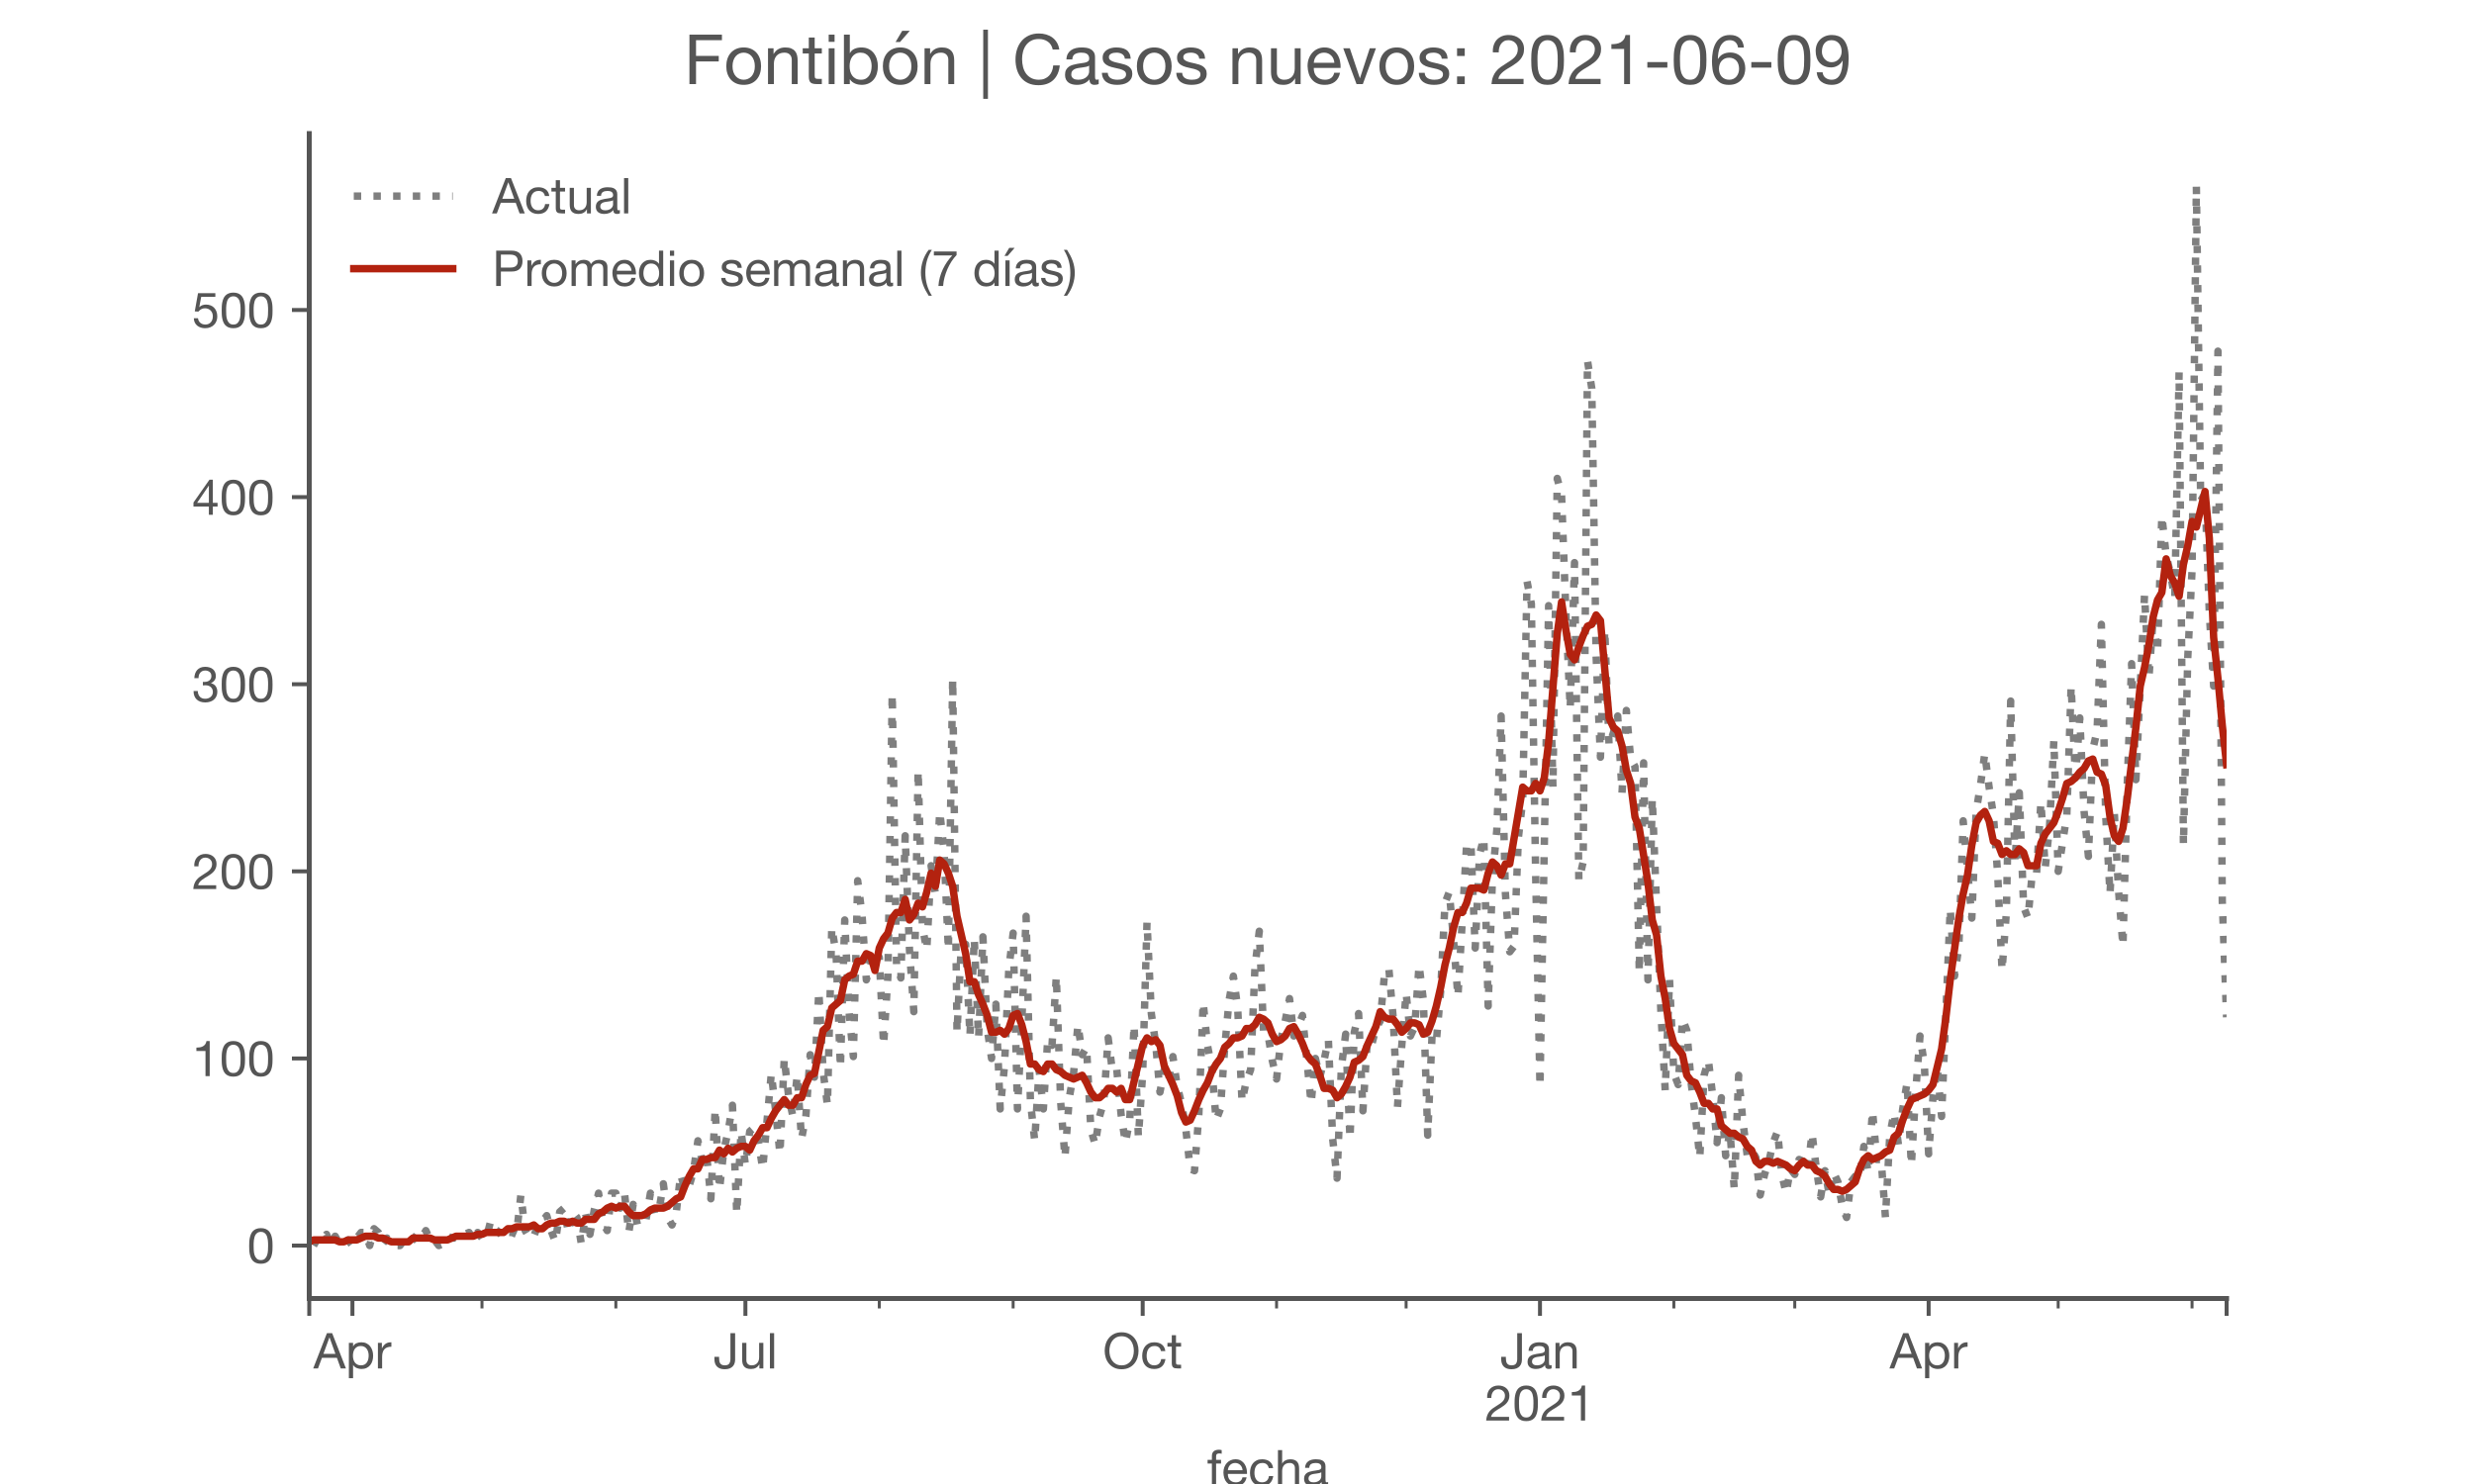 <?xml version="1.0" encoding="utf-8" standalone="no"?>
<!DOCTYPE svg PUBLIC "-//W3C//DTD SVG 1.1//EN"
  "http://www.w3.org/Graphics/SVG/1.1/DTD/svg11.dtd">
<!-- Created with matplotlib (https://matplotlib.org/) -->
<svg height="300pt" version="1.1" viewBox="0 0 500 300" width="500pt" xmlns="http://www.w3.org/2000/svg" xmlns:xlink="http://www.w3.org/1999/xlink">
 <defs>
  <style type="text/css">*{stroke-linecap:butt;stroke-linejoin:round;}</style>
 </defs>
 <g id="figure_1">
  <g id="patch_1">
   <path d="M 0 300 
L 500 300 
L 500 0 
L 0 0 
z
" style="fill:#ffffff;"/>
  </g>
  <g id="axes_1">
   <g id="patch_2">
    <path d="M 62.5 262.5 
L 450 262.5 
L 450 27 
L 62.5 27 
z
" style="fill:#ffffff;"/>
   </g>
   <g id="matplotlib.axis_1">
    <g id="xtick_1">
     <g id="line2d_1">
      <defs>
       <path d="M 0 0 
L 0 3.5 
" id="mff2f3649b0" style="stroke:#555555;stroke-width:0.8;"/>
      </defs>
      <g>
       <use style="fill:#555555;stroke:#555555;stroke-width:0.8;" x="62.5" xlink:href="#mff2f3649b0" y="262.5"/>
      </g>
     </g>
    </g>
    <g id="xtick_2">
     <g id="line2d_2">
      <g>
       <use style="fill:#555555;stroke:#555555;stroke-width:0.8;" x="71.227" xlink:href="#mff2f3649b0" y="262.5"/>
      </g>
     </g>
     <g id="text_1">
      <!-- Apr -->
      <g style="fill:#555555;" transform="translate(63.358 276.641)scale(0.1 -0.1)">
       <defs>
        <path d="M 20.094 29.5 
L 32.203 62.797 
L 32.406 62.797 
L 44.297 29.5 
z
M 27.203 71.406 
L -0.594 0 
L 9.094 0 
L 17.094 21.5 
L 47.297 21.5 
L 55.094 0 
L 65.594 0 
L 37.703 71.406 
z
" id="HelveticaNeue-65"/>
        <path d="M 6.703 51.703 
L 6.703 -19.703 
L 15.203 -19.703 
L 15.203 6.906 
L 15.406 6.906 
Q 16.797 4.594 18.844 3.047 
Q 20.906 1.5 23.203 0.594 
Q 25.5 -0.297 27.844 -0.688 
Q 30.203 -1.094 32.094 -1.094 
Q 38 -1.094 42.453 1 
Q 46.906 3.094 49.844 6.75 
Q 52.797 10.406 54.25 15.297 
Q 55.703 20.203 55.703 25.703 
Q 55.703 31.203 54.203 36.094 
Q 52.703 41 49.75 44.75 
Q 46.797 48.5 42.344 50.703 
Q 37.906 52.906 31.906 52.906 
Q 26.5 52.906 22 50.953 
Q 17.5 49 15.406 44.703 
L 15.203 44.703 
L 15.203 51.703 
z
M 46.703 26.297 
Q 46.703 22.5 45.891 18.891 
Q 45.094 15.297 43.297 12.5 
Q 41.5 9.703 38.547 8 
Q 35.594 6.297 31.203 6.297 
Q 26.797 6.297 23.688 7.938 
Q 20.594 9.594 18.641 12.297 
Q 16.703 15 15.797 18.547 
Q 14.906 22.094 14.906 25.906 
Q 14.906 29.5 15.75 33 
Q 16.594 36.5 18.5 39.25 
Q 20.406 42 23.406 43.703 
Q 26.406 45.406 30.703 45.406 
Q 34.797 45.406 37.844 43.797 
Q 40.906 42.203 42.844 39.5 
Q 44.797 36.797 45.75 33.344 
Q 46.703 29.906 46.703 26.297 
z
" id="HelveticaNeue-112"/>
        <path d="M 6.094 51.703 
L 6.094 0 
L 14.594 0 
L 14.594 23 
Q 14.594 28 15.594 31.844 
Q 16.594 35.703 18.797 38.391 
Q 21 41.094 24.594 42.5 
Q 28.203 43.906 33.297 43.906 
L 33.297 52.906 
Q 26.406 53.094 21.906 50.094 
Q 17.406 47.094 14.297 40.797 
L 14.094 40.797 
L 14.094 51.703 
z
" id="HelveticaNeue-114"/>
       </defs>
       <use xlink:href="#HelveticaNeue-65"/>
       <use x="64.8" xlink:href="#HelveticaNeue-112"/>
       <use x="124.1" xlink:href="#HelveticaNeue-114"/>
      </g>
     </g>
    </g>
    <g id="xtick_3">
     <g id="line2d_3">
      <g>
       <use style="fill:#555555;stroke:#555555;stroke-width:0.8;" x="150.648" xlink:href="#mff2f3649b0" y="262.5"/>
      </g>
     </g>
     <g id="text_2">
      <!-- Jul -->
      <g style="fill:#555555;" transform="translate(144.162 276.641)scale(0.1 -0.1)">
       <defs>
        <path d="M 44.094 17.797 
L 44.094 71.406 
L 34.594 71.406 
L 34.594 19.203 
Q 34.594 13.297 32.141 9.797 
Q 29.703 6.297 23.203 6.297 
Q 19.703 6.297 17.453 7.344 
Q 15.203 8.406 13.953 10.297 
Q 12.703 12.203 12.203 14.797 
Q 11.703 17.406 11.703 20.5 
L 11.703 23.5 
L 2.203 23.5 
L 2.203 19.094 
Q 2.203 8.906 7.594 3.656 
Q 13 -1.594 23 -1.594 
Q 29 -1.594 33.047 0.047 
Q 37.094 1.703 39.547 4.453 
Q 42 7.203 43.047 10.703 
Q 44.094 14.203 44.094 17.797 
z
" id="HelveticaNeue-74"/>
        <path d="M 49.203 0 
L 49.203 51.703 
L 40.703 51.703 
L 40.703 22.5 
Q 40.703 19 39.75 16.047 
Q 38.797 13.094 36.891 10.891 
Q 35 8.703 32.141 7.5 
Q 29.297 6.297 25.406 6.297 
Q 20.5 6.297 17.703 9.094 
Q 14.906 11.906 14.906 16.703 
L 14.906 51.703 
L 6.406 51.703 
L 6.406 17.703 
Q 6.406 13.5 7.25 10.047 
Q 8.094 6.594 10.188 4.094 
Q 12.297 1.594 15.688 0.25 
Q 19.094 -1.094 24.203 -1.094 
Q 29.906 -1.094 34.094 1.156 
Q 38.297 3.406 41 8.203 
L 41.203 8.203 
L 41.203 0 
z
" id="HelveticaNeue-117"/>
        <path d="M 6.906 71.406 
L 6.906 0 
L 15.406 0 
L 15.406 71.406 
z
" id="HelveticaNeue-108"/>
       </defs>
       <use xlink:href="#HelveticaNeue-74"/>
       <use x="51.9" xlink:href="#HelveticaNeue-117"/>
       <use x="107.5" xlink:href="#HelveticaNeue-108"/>
      </g>
     </g>
    </g>
    <g id="xtick_4">
     <g id="line2d_4">
      <g>
       <use style="fill:#555555;stroke:#555555;stroke-width:0.8;" x="230.94" xlink:href="#mff2f3649b0" y="262.5"/>
      </g>
     </g>
     <g id="text_3">
      <!-- Oct -->
      <g style="fill:#555555;" transform="translate(222.88 276.641)scale(0.1 -0.1)">
       <defs>
        <path d="M 13.297 35.703 
Q 13.297 41.094 14.688 46.344 
Q 16.094 51.594 19.094 55.797 
Q 22.094 60 26.797 62.547 
Q 31.5 65.094 38 65.094 
Q 44.5 65.094 49.203 62.547 
Q 53.906 60 56.906 55.797 
Q 59.906 51.594 61.297 46.344 
Q 62.703 41.094 62.703 35.703 
Q 62.703 30.297 61.297 25.047 
Q 59.906 19.797 56.906 15.594 
Q 53.906 11.406 49.203 8.844 
Q 44.5 6.297 38 6.297 
Q 31.5 6.297 26.797 8.844 
Q 22.094 11.406 19.094 15.594 
Q 16.094 19.797 14.688 25.047 
Q 13.297 30.297 13.297 35.703 
z
M 3.797 35.703 
Q 3.797 28.406 5.938 21.656 
Q 8.094 14.906 12.391 9.703 
Q 16.703 4.5 23.094 1.453 
Q 29.5 -1.594 38 -1.594 
Q 46.5 -1.594 52.891 1.453 
Q 59.297 4.5 63.594 9.703 
Q 67.906 14.906 70.047 21.656 
Q 72.203 28.406 72.203 35.703 
Q 72.203 43 70.047 49.75 
Q 67.906 56.5 63.594 61.703 
Q 59.297 66.906 52.891 70 
Q 46.5 73.094 38 73.094 
Q 29.5 73.094 23.094 70 
Q 16.703 66.906 12.391 61.703 
Q 8.094 56.5 5.938 49.75 
Q 3.797 43 3.797 35.703 
z
" id="HelveticaNeue-79"/>
        <path d="M 41.5 35.094 
L 50.297 35.094 
Q 49.797 39.703 47.891 43.047 
Q 46 46.406 43.047 48.594 
Q 40.094 50.797 36.25 51.844 
Q 32.406 52.906 28 52.906 
Q 21.906 52.906 17.297 50.75 
Q 12.703 48.594 9.641 44.844 
Q 6.594 41.094 5.094 36.047 
Q 3.594 31 3.594 25.203 
Q 3.594 19.406 5.141 14.547 
Q 6.703 9.703 9.75 6.203 
Q 12.797 2.703 17.344 0.797 
Q 21.906 -1.094 27.797 -1.094 
Q 37.703 -1.094 43.453 4.094 
Q 49.203 9.297 50.594 18.906 
L 41.906 18.906 
Q 41.094 12.906 37.547 9.594 
Q 34 6.297 27.703 6.297 
Q 23.703 6.297 20.797 7.891 
Q 17.906 9.5 16.094 12.141 
Q 14.297 14.797 13.438 18.188 
Q 12.594 21.594 12.594 25.203 
Q 12.594 29.094 13.391 32.75 
Q 14.203 36.406 16.047 39.203 
Q 17.906 42 21 43.703 
Q 24.094 45.406 28.703 45.406 
Q 34.094 45.406 37.297 42.703 
Q 40.5 40 41.5 35.094 
z
" id="HelveticaNeue-99"/>
        <path d="M 18.203 51.703 
L 18.203 67.203 
L 9.703 67.203 
L 9.703 51.703 
L 0.906 51.703 
L 0.906 44.203 
L 9.703 44.203 
L 9.703 11.297 
Q 9.703 7.703 10.391 5.5 
Q 11.094 3.297 12.547 2.094 
Q 14 0.906 16.344 0.453 
Q 18.703 0 22 0 
L 28.5 0 
L 28.5 7.5 
L 24.594 7.5 
Q 22.594 7.5 21.344 7.641 
Q 20.094 7.797 19.391 8.297 
Q 18.703 8.797 18.453 9.688 
Q 18.203 10.594 18.203 12.094 
L 18.203 44.203 
L 28.5 44.203 
L 28.5 51.703 
z
" id="HelveticaNeue-116"/>
       </defs>
       <use xlink:href="#HelveticaNeue-79"/>
       <use x="76" xlink:href="#HelveticaNeue-99"/>
       <use x="129.7" xlink:href="#HelveticaNeue-116"/>
      </g>
     </g>
    </g>
    <g id="xtick_5">
     <g id="line2d_5">
      <g>
       <use style="fill:#555555;stroke:#555555;stroke-width:0.8;" x="311.233" xlink:href="#mff2f3649b0" y="262.5"/>
      </g>
     </g>
     <g id="text_4">
      <!-- Jan -->
      <g style="fill:#555555;" transform="translate(303.173 276.641)scale(0.1 -0.1)">
       <defs>
        <path d="M 52.203 0.203 
Q 50 -1.094 46.094 -1.094 
Q 42.797 -1.094 40.844 0.75 
Q 38.906 2.594 38.906 6.797 
Q 35.406 2.594 30.75 0.75 
Q 26.094 -1.094 20.703 -1.094 
Q 17.203 -1.094 14.047 -0.297 
Q 10.906 0.5 8.594 2.203 
Q 6.297 3.906 4.938 6.656 
Q 3.594 9.406 3.594 13.297 
Q 3.594 17.703 5.094 20.5 
Q 6.594 23.297 9.047 25.047 
Q 11.5 26.797 14.641 27.688 
Q 17.797 28.594 21.094 29.203 
Q 24.594 29.906 27.75 30.25 
Q 30.906 30.594 33.297 31.25 
Q 35.703 31.906 37.094 33.156 
Q 38.5 34.406 38.5 36.797 
Q 38.5 39.594 37.453 41.297 
Q 36.406 43 34.75 43.891 
Q 33.094 44.797 31.047 45.094 
Q 29 45.406 27 45.406 
Q 21.594 45.406 18 43.344 
Q 14.406 41.297 14.094 35.594 
L 5.594 35.594 
Q 5.797 40.406 7.594 43.703 
Q 9.406 47 12.406 49.047 
Q 15.406 51.094 19.25 52 
Q 23.094 52.906 27.5 52.906 
Q 31 52.906 34.453 52.406 
Q 37.906 51.906 40.703 50.344 
Q 43.5 48.797 45.203 46 
Q 46.906 43.203 46.906 38.703 
L 46.906 12.094 
Q 46.906 9.094 47.25 7.688 
Q 47.594 6.297 49.594 6.297 
Q 50.703 6.297 52.203 6.797 
z
M 38.406 26.703 
Q 36.797 25.5 34.188 24.953 
Q 31.594 24.406 28.75 24.047 
Q 25.906 23.703 23 23.25 
Q 20.094 22.797 17.797 21.797 
Q 15.5 20.797 14.047 18.938 
Q 12.594 17.094 12.594 13.906 
Q 12.594 11.797 13.438 10.344 
Q 14.297 8.906 15.641 8 
Q 17 7.094 18.797 6.688 
Q 20.594 6.297 22.594 6.297 
Q 26.797 6.297 29.797 7.438 
Q 32.797 8.594 34.688 10.344 
Q 36.594 12.094 37.5 14.141 
Q 38.406 16.203 38.406 18 
z
" id="HelveticaNeue-97"/>
        <path d="M 6.406 51.703 
L 6.406 0 
L 14.906 0 
L 14.906 29.203 
Q 14.906 32.703 15.844 35.641 
Q 16.797 38.594 18.688 40.797 
Q 20.594 43 23.438 44.203 
Q 26.297 45.406 30.203 45.406 
Q 35.094 45.406 37.891 42.594 
Q 40.703 39.797 40.703 35 
L 40.703 0 
L 49.203 0 
L 49.203 34 
Q 49.203 38.203 48.344 41.641 
Q 47.5 45.094 45.391 47.594 
Q 43.297 50.094 39.891 51.5 
Q 36.5 52.906 31.406 52.906 
Q 19.906 52.906 14.594 43.5 
L 14.406 43.5 
L 14.406 51.703 
z
" id="HelveticaNeue-110"/>
       </defs>
       <use xlink:href="#HelveticaNeue-74"/>
       <use x="51.9" xlink:href="#HelveticaNeue-97"/>
       <use x="105.6" xlink:href="#HelveticaNeue-110"/>
      </g>
      <!-- 2021 -->
      <g style="fill:#555555;" transform="translate(300.114 287.18)scale(0.1 -0.1)">
       <defs>
        <path d="M 4.406 45.797 
L 12.906 45.797 
Q 12.797 49 13.547 52.141 
Q 14.297 55.297 16 57.797 
Q 17.703 60.297 20.344 61.844 
Q 23 63.406 26.703 63.406 
Q 29.5 63.406 32 62.5 
Q 34.5 61.594 36.344 59.891 
Q 38.203 58.203 39.297 55.844 
Q 40.406 53.5 40.406 50.594 
Q 40.406 46.906 39.25 44.094 
Q 38.094 41.297 35.844 38.891 
Q 33.594 36.5 30.188 34.141 
Q 26.797 31.797 22.297 29 
Q 18.594 26.797 15.188 24.297 
Q 11.797 21.797 9.094 18.5 
Q 6.406 15.203 4.656 10.75 
Q 2.906 6.297 2.406 0 
L 48.703 0 
L 48.703 7.5 
L 12.297 7.5 
Q 12.906 10.797 14.844 13.344 
Q 16.797 15.906 19.547 18.094 
Q 22.297 20.297 25.594 22.25 
Q 28.906 24.203 32.203 26.203 
Q 35.5 28.297 38.594 30.594 
Q 41.703 32.906 44.094 35.75 
Q 46.5 38.594 47.953 42.188 
Q 49.406 45.797 49.406 50.5 
Q 49.406 55.5 47.656 59.297 
Q 45.906 63.094 42.906 65.641 
Q 39.906 68.203 35.844 69.547 
Q 31.797 70.906 27.203 70.906 
Q 21.594 70.906 17.188 69 
Q 12.797 67.094 9.844 63.75 
Q 6.906 60.406 5.5 55.797 
Q 4.094 51.203 4.406 45.797 
z
" id="HelveticaNeue-50"/>
        <path d="M 13.203 34.906 
Q 13.203 37.5 13.25 40.641 
Q 13.297 43.797 13.75 46.938 
Q 14.203 50.094 15.047 53.094 
Q 15.906 56.094 17.547 58.344 
Q 19.203 60.594 21.703 62 
Q 24.203 63.406 27.797 63.406 
Q 31.406 63.406 33.906 62 
Q 36.406 60.594 38.047 58.344 
Q 39.703 56.094 40.547 53.094 
Q 41.406 50.094 41.844 46.938 
Q 42.297 43.797 42.344 40.641 
Q 42.406 37.5 42.406 34.906 
Q 42.406 30.906 42.156 25.953 
Q 41.906 21 40.547 16.641 
Q 39.203 12.297 36.203 9.297 
Q 33.203 6.297 27.797 6.297 
Q 22.406 6.297 19.406 9.297 
Q 16.406 12.297 15.047 16.641 
Q 13.703 21 13.453 25.953 
Q 13.203 30.906 13.203 34.906 
z
M 4.203 34.797 
Q 4.203 30.906 4.391 26.703 
Q 4.594 22.5 5.391 18.5 
Q 6.203 14.5 7.703 10.953 
Q 9.203 7.406 11.797 4.703 
Q 14.406 2 18.344 0.453 
Q 22.297 -1.094 27.797 -1.094 
Q 33.406 -1.094 37.297 0.453 
Q 41.203 2 43.797 4.703 
Q 46.406 7.406 47.906 10.953 
Q 49.406 14.5 50.203 18.5 
Q 51 22.5 51.203 26.703 
Q 51.406 30.906 51.406 34.797 
Q 51.406 38.703 51.203 42.891 
Q 51 47.094 50.203 51.094 
Q 49.406 55.094 47.906 58.688 
Q 46.406 62.297 43.797 65 
Q 41.203 67.703 37.25 69.297 
Q 33.297 70.906 27.797 70.906 
Q 22.297 70.906 18.344 69.297 
Q 14.406 67.703 11.797 65 
Q 9.203 62.297 7.703 58.688 
Q 6.203 55.094 5.391 51.094 
Q 4.594 47.094 4.391 42.891 
Q 4.203 38.703 4.203 34.797 
z
" id="HelveticaNeue-48"/>
        <path d="M 35.594 0 
L 35.594 70.906 
L 29.094 70.906 
Q 28.406 66.906 26.5 64.297 
Q 24.594 61.703 21.844 60.203 
Q 19.094 58.703 15.688 58.141 
Q 12.297 57.594 8.703 57.594 
L 8.703 50.797 
L 27.094 50.797 
L 27.094 0 
z
" id="HelveticaNeue-49"/>
       </defs>
       <use xlink:href="#HelveticaNeue-50"/>
       <use x="55.6" xlink:href="#HelveticaNeue-48"/>
       <use x="111.2" xlink:href="#HelveticaNeue-50"/>
       <use x="166.8" xlink:href="#HelveticaNeue-49"/>
      </g>
     </g>
    </g>
    <g id="xtick_6">
     <g id="line2d_6">
      <g>
       <use style="fill:#555555;stroke:#555555;stroke-width:0.8;" x="389.78" xlink:href="#mff2f3649b0" y="262.5"/>
      </g>
     </g>
     <g id="text_5">
      <!-- Apr -->
      <g style="fill:#555555;" transform="translate(381.911 276.641)scale(0.1 -0.1)">
       <use xlink:href="#HelveticaNeue-65"/>
       <use x="64.8" xlink:href="#HelveticaNeue-112"/>
       <use x="124.1" xlink:href="#HelveticaNeue-114"/>
      </g>
     </g>
    </g>
    <g id="xtick_7">
     <g id="line2d_7">
      <g>
       <use style="fill:#555555;stroke:#555555;stroke-width:0.8;" x="450" xlink:href="#mff2f3649b0" y="262.5"/>
      </g>
     </g>
    </g>
    <g id="xtick_8">
     <g id="line2d_8">
      <defs>
       <path d="M 0 0 
L 0 2 
" id="m304ea7a44f" style="stroke:#555555;stroke-width:0.6;"/>
      </defs>
      <g>
       <use style="fill:#555555;stroke:#555555;stroke-width:0.6;" x="97.41" xlink:href="#m304ea7a44f" y="262.5"/>
      </g>
     </g>
    </g>
    <g id="xtick_9">
     <g id="line2d_9">
      <g>
       <use style="fill:#555555;stroke:#555555;stroke-width:0.6;" x="124.465" xlink:href="#m304ea7a44f" y="262.5"/>
      </g>
     </g>
    </g>
    <g id="xtick_10">
     <g id="line2d_10">
      <g>
       <use style="fill:#555555;stroke:#555555;stroke-width:0.6;" x="177.703" xlink:href="#m304ea7a44f" y="262.5"/>
      </g>
     </g>
    </g>
    <g id="xtick_11">
     <g id="line2d_11">
      <g>
       <use style="fill:#555555;stroke:#555555;stroke-width:0.6;" x="204.758" xlink:href="#m304ea7a44f" y="262.5"/>
      </g>
     </g>
    </g>
    <g id="xtick_12">
     <g id="line2d_12">
      <g>
       <use style="fill:#555555;stroke:#555555;stroke-width:0.6;" x="257.995" xlink:href="#m304ea7a44f" y="262.5"/>
      </g>
     </g>
    </g>
    <g id="xtick_13">
     <g id="line2d_13">
      <g>
       <use style="fill:#555555;stroke:#555555;stroke-width:0.6;" x="284.178" xlink:href="#m304ea7a44f" y="262.5"/>
      </g>
     </g>
    </g>
    <g id="xtick_14">
     <g id="line2d_14">
      <g>
       <use style="fill:#555555;stroke:#555555;stroke-width:0.6;" x="338.288" xlink:href="#m304ea7a44f" y="262.5"/>
      </g>
     </g>
    </g>
    <g id="xtick_15">
     <g id="line2d_15">
      <g>
       <use style="fill:#555555;stroke:#555555;stroke-width:0.6;" x="362.725" xlink:href="#m304ea7a44f" y="262.5"/>
      </g>
     </g>
    </g>
    <g id="xtick_16">
     <g id="line2d_16">
      <g>
       <use style="fill:#555555;stroke:#555555;stroke-width:0.6;" x="415.963" xlink:href="#m304ea7a44f" y="262.5"/>
      </g>
     </g>
    </g>
    <g id="xtick_17">
     <g id="line2d_17">
      <g>
       <use style="fill:#555555;stroke:#555555;stroke-width:0.6;" x="443.018" xlink:href="#m304ea7a44f" y="262.5"/>
      </g>
     </g>
    </g>
    <g id="text_6">
     <!-- fecha -->
     <g style="fill:#555555;" transform="translate(243.935 300.291)scale(0.1 -0.1)">
      <defs>
       <path d="M 9.906 44.203 
L 9.906 0 
L 18.406 0 
L 18.406 44.203 
L 28.406 44.203 
L 28.406 51.703 
L 18.406 51.703 
L 18.406 58.906 
Q 18.406 62.297 20.094 63.5 
Q 21.797 64.703 24.906 64.703 
Q 26 64.703 27.297 64.547 
Q 28.594 64.406 29.703 64 
L 29.703 71.406 
Q 28.5 71.797 26.953 72 
Q 25.406 72.203 24.203 72.203 
Q 17.203 72.203 13.547 68.953 
Q 9.906 65.703 9.906 59.406 
L 9.906 51.703 
L 1.203 51.703 
L 1.203 44.203 
z
" id="HelveticaNeue-102"/>
       <path d="M 42.297 30.797 
L 12.594 30.797 
Q 12.797 33.797 13.891 36.438 
Q 15 39.094 16.891 41.094 
Q 18.797 43.094 21.438 44.25 
Q 24.094 45.406 27.406 45.406 
Q 30.594 45.406 33.25 44.25 
Q 35.906 43.094 37.844 41.141 
Q 39.797 39.203 40.938 36.5 
Q 42.094 33.797 42.297 30.797 
z
M 50.5 16.406 
L 42.094 16.406 
Q 41 11.297 37.547 8.797 
Q 34.094 6.297 28.703 6.297 
Q 24.5 6.297 21.391 7.688 
Q 18.297 9.094 16.297 11.438 
Q 14.297 13.797 13.391 16.844 
Q 12.5 19.906 12.594 23.297 
L 51.297 23.297 
Q 51.5 28 50.453 33.203 
Q 49.406 38.406 46.656 42.797 
Q 43.906 47.203 39.344 50.047 
Q 34.797 52.906 27.906 52.906 
Q 22.594 52.906 18.141 50.906 
Q 13.703 48.906 10.453 45.297 
Q 7.203 41.703 5.391 36.797 
Q 3.594 31.906 3.594 26 
Q 3.797 20.094 5.344 15.094 
Q 6.906 10.094 10 6.5 
Q 13.094 2.906 17.641 0.906 
Q 22.203 -1.094 28.406 -1.094 
Q 37.203 -1.094 43 3.297 
Q 48.797 7.703 50.5 16.406 
z
" id="HelveticaNeue-101"/>
       <path d="M 6.406 71.406 
L 6.406 0 
L 14.906 0 
L 14.906 29.203 
Q 14.906 32.703 15.844 35.641 
Q 16.797 38.594 18.688 40.797 
Q 20.594 43 23.438 44.203 
Q 26.297 45.406 30.203 45.406 
Q 35.094 45.406 37.891 42.594 
Q 40.703 39.797 40.703 35 
L 40.703 0 
L 49.203 0 
L 49.203 34 
Q 49.203 38.203 48.344 41.641 
Q 47.5 45.094 45.391 47.594 
Q 43.297 50.094 39.891 51.5 
Q 36.5 52.906 31.406 52.906 
Q 29.094 52.906 26.641 52.406 
Q 24.203 51.906 21.953 50.844 
Q 19.703 49.797 17.891 48.141 
Q 16.094 46.5 15.094 44.094 
L 14.906 44.094 
L 14.906 71.406 
z
" id="HelveticaNeue-104"/>
      </defs>
      <use xlink:href="#HelveticaNeue-102"/>
      <use x="29.6" xlink:href="#HelveticaNeue-101"/>
      <use x="83.3" xlink:href="#HelveticaNeue-99"/>
      <use x="137" xlink:href="#HelveticaNeue-104"/>
      <use x="192.6" xlink:href="#HelveticaNeue-97"/>
     </g>
    </g>
   </g>
   <g id="matplotlib.axis_2">
    <g id="ytick_1">
     <g id="line2d_18">
      <defs>
       <path d="M 0 0 
L -3.5 0 
" id="mf8bfff5034" style="stroke:#555555;stroke-width:0.8;"/>
      </defs>
      <g>
       <use style="fill:#555555;stroke:#555555;stroke-width:0.8;" x="62.5" xlink:href="#mf8bfff5034" y="251.795"/>
      </g>
     </g>
     <g id="text_7">
      <!-- 0 -->
      <g style="fill:#555555;" transform="translate(49.941 255.366)scale(0.1 -0.1)">
       <use xlink:href="#HelveticaNeue-48"/>
      </g>
     </g>
    </g>
    <g id="ytick_2">
     <g id="line2d_19">
      <g>
       <use style="fill:#555555;stroke:#555555;stroke-width:0.8;" x="62.5" xlink:href="#mf8bfff5034" y="213.97"/>
      </g>
     </g>
     <g id="text_8">
      <!-- 100 -->
      <g style="fill:#555555;" transform="translate(38.822 217.541)scale(0.1 -0.1)">
       <use xlink:href="#HelveticaNeue-49"/>
       <use x="55.6" xlink:href="#HelveticaNeue-48"/>
       <use x="111.2" xlink:href="#HelveticaNeue-48"/>
      </g>
     </g>
    </g>
    <g id="ytick_3">
     <g id="line2d_20">
      <g>
       <use style="fill:#555555;stroke:#555555;stroke-width:0.8;" x="62.5" xlink:href="#mf8bfff5034" y="176.145"/>
      </g>
     </g>
     <g id="text_9">
      <!-- 200 -->
      <g style="fill:#555555;" transform="translate(38.822 179.715)scale(0.1 -0.1)">
       <use xlink:href="#HelveticaNeue-50"/>
       <use x="55.6" xlink:href="#HelveticaNeue-48"/>
       <use x="111.2" xlink:href="#HelveticaNeue-48"/>
      </g>
     </g>
    </g>
    <g id="ytick_4">
     <g id="line2d_21">
      <g>
       <use style="fill:#555555;stroke:#555555;stroke-width:0.8;" x="62.5" xlink:href="#mf8bfff5034" y="138.32"/>
      </g>
     </g>
     <g id="text_10">
      <!-- 300 -->
      <g style="fill:#555555;" transform="translate(38.822 141.89)scale(0.1 -0.1)">
       <defs>
        <path d="M 21.797 40.5 
L 21.797 33.297 
Q 24.203 33.594 26.906 33.594 
Q 30.094 33.594 32.844 32.75 
Q 35.594 31.906 37.594 30.156 
Q 39.594 28.406 40.797 25.844 
Q 42 23.297 42 20 
Q 42 16.797 40.75 14.25 
Q 39.5 11.703 37.391 9.953 
Q 35.297 8.203 32.5 7.25 
Q 29.703 6.297 26.594 6.297 
Q 19.297 6.297 15.5 10.641 
Q 11.703 15 11.5 21.906 
L 3 21.906 
Q 2.906 16.406 4.547 12.094 
Q 6.203 7.797 9.297 4.844 
Q 12.406 1.906 16.797 0.406 
Q 21.203 -1.094 26.594 -1.094 
Q 31.594 -1.094 36.047 0.25 
Q 40.5 1.594 43.797 4.297 
Q 47.094 7 49.047 11.047 
Q 51 15.094 51 20.406 
Q 51 26.797 47.844 31.5 
Q 44.703 36.203 38.203 37.594 
L 38.203 37.797 
Q 42.406 39.703 45.203 43.391 
Q 48 47.094 48 51.906 
Q 48 56.797 46.344 60.391 
Q 44.703 64 41.797 66.297 
Q 38.906 68.594 34.953 69.75 
Q 31 70.906 26.406 70.906 
Q 21.094 70.906 17.047 69.203 
Q 13 67.5 10.297 64.5 
Q 7.594 61.5 6.141 57.297 
Q 4.703 53.094 4.5 48 
L 13 48 
Q 13 51.094 13.797 53.891 
Q 14.594 56.703 16.25 58.797 
Q 17.906 60.906 20.453 62.156 
Q 23 63.406 26.406 63.406 
Q 31.797 63.406 35.391 60.547 
Q 39 57.703 39 52 
Q 39 49.203 37.891 47 
Q 36.797 44.797 34.938 43.344 
Q 33.094 41.906 30.641 41.156 
Q 28.203 40.406 25.5 40.406 
L 23.703 40.406 
Q 23.203 40.406 22.703 40.406 
Q 22.297 40.406 21.797 40.5 
z
" id="HelveticaNeue-51"/>
       </defs>
       <use xlink:href="#HelveticaNeue-51"/>
       <use x="55.6" xlink:href="#HelveticaNeue-48"/>
       <use x="111.2" xlink:href="#HelveticaNeue-48"/>
      </g>
     </g>
    </g>
    <g id="ytick_5">
     <g id="line2d_22">
      <g>
       <use style="fill:#555555;stroke:#555555;stroke-width:0.8;" x="62.5" xlink:href="#mf8bfff5034" y="100.494"/>
      </g>
     </g>
     <g id="text_11">
      <!-- 400 -->
      <g style="fill:#555555;" transform="translate(38.822 104.065)scale(0.1 -0.1)">
       <defs>
        <path d="M 33.906 24.094 
L 10.094 24.094 
L 33.703 58.797 
L 33.906 58.797 
z
M 41.906 24.094 
L 41.906 70.906 
L 35.094 70.906 
L 2.797 24.797 
L 2.797 16.594 
L 33.906 16.594 
L 33.906 0 
L 41.906 0 
L 41.906 16.594 
L 51.5 16.594 
L 51.5 24.094 
z
" id="HelveticaNeue-52"/>
       </defs>
       <use xlink:href="#HelveticaNeue-52"/>
       <use x="55.6" xlink:href="#HelveticaNeue-48"/>
       <use x="111.2" xlink:href="#HelveticaNeue-48"/>
      </g>
     </g>
    </g>
    <g id="ytick_6">
     <g id="line2d_23">
      <g>
       <use style="fill:#555555;stroke:#555555;stroke-width:0.8;" x="62.5" xlink:href="#mf8bfff5034" y="62.669"/>
      </g>
     </g>
     <g id="text_12">
      <!-- 500 -->
      <g style="fill:#555555;" transform="translate(38.822 66.24)scale(0.1 -0.1)">
       <defs>
        <path d="M 47 62.203 
L 47 69.703 
L 12 69.703 
L 5.406 32.906 
L 12.703 32.5 
Q 15.203 35.5 18.453 37.344 
Q 21.703 39.203 25.906 39.203 
Q 29.5 39.203 32.453 38 
Q 35.406 36.797 37.5 34.641 
Q 39.594 32.5 40.75 29.547 
Q 41.906 26.594 41.906 23.094 
Q 41.906 18.906 40.703 15.75 
Q 39.5 12.594 37.453 10.5 
Q 35.406 8.406 32.656 7.344 
Q 29.906 6.297 26.906 6.297 
Q 23.703 6.297 21.047 7.25 
Q 18.406 8.203 16.453 9.953 
Q 14.5 11.703 13.344 14.047 
Q 12.203 16.406 12 19.094 
L 3.5 19.094 
Q 3.594 14.297 5.391 10.5 
Q 7.203 6.703 10.297 4.141 
Q 13.406 1.594 17.453 0.25 
Q 21.5 -1.094 26.094 -1.094 
Q 32.297 -1.094 36.938 0.844 
Q 41.594 2.797 44.688 6.094 
Q 47.797 9.406 49.344 13.656 
Q 50.906 17.906 50.906 22.406 
Q 50.906 28.5 49.094 33.047 
Q 47.297 37.594 44.188 40.641 
Q 41.094 43.703 36.891 45.203 
Q 32.703 46.703 28 46.703 
Q 24.406 46.703 20.75 45.453 
Q 17.094 44.203 14.797 41.594 
L 14.594 41.797 
L 18.406 62.203 
z
" id="HelveticaNeue-53"/>
       </defs>
       <use xlink:href="#HelveticaNeue-53"/>
       <use x="55.6" xlink:href="#HelveticaNeue-48"/>
       <use x="111.2" xlink:href="#HelveticaNeue-48"/>
      </g>
     </g>
    </g>
   </g>
   <g id="line2d_24">
    <path clip-path="url(#p0310c9d57a)" d="M 63.373 251.795 
L 64.245 250.282 
L 65.118 250.661 
L 65.991 249.526 
L 66.864 251.795 
L 67.736 249.904 
L 68.609 251.417 
L 70.355 250.661 
L 71.227 251.795 
L 72.1 250.282 
L 72.973 249.148 
L 73.846 249.148 
L 74.718 251.795 
L 75.591 248.391 
L 76.464 249.148 
L 77.337 251.417 
L 78.209 250.282 
L 79.955 251.795 
L 80.828 251.795 
L 81.7 250.661 
L 82.573 251.417 
L 83.446 250.661 
L 84.319 249.526 
L 85.191 250.282 
L 86.064 248.769 
L 86.937 250.661 
L 87.81 250.661 
L 88.682 251.795 
L 89.555 251.417 
L 90.428 249.904 
L 91.301 250.282 
L 92.173 250.282 
L 93.046 249.526 
L 93.919 249.526 
L 94.792 249.148 
L 95.664 250.661 
L 96.537 249.148 
L 97.41 250.282 
L 98.283 250.282 
L 99.155 246.878 
L 100.028 248.391 
L 100.901 249.148 
L 101.774 250.282 
L 102.646 249.148 
L 103.519 249.148 
L 104.392 249.526 
L 105.265 241.583 
L 106.137 248.769 
L 107.01 250.282 
L 107.883 249.904 
L 108.756 247.635 
L 109.628 246.878 
L 110.501 245.743 
L 111.374 248.769 
L 112.247 251.039 
L 113.119 244.987 
L 113.992 244.23 
L 114.865 249.148 
L 115.738 244.987 
L 116.61 246.122 
L 117.483 251.417 
L 118.356 245.365 
L 119.229 249.526 
L 120.101 244.609 
L 120.974 241.204 
L 121.847 247.256 
L 122.72 248.769 
L 123.592 241.204 
L 124.465 241.204 
L 125.338 244.23 
L 126.211 241.204 
L 127.083 249.148 
L 127.956 243.474 
L 128.829 247.635 
L 129.702 247.635 
L 130.574 246.5 
L 131.447 241.204 
L 132.32 245.365 
L 133.193 244.609 
L 134.065 239.313 
L 134.938 246.122 
L 135.811 247.635 
L 136.684 244.987 
L 137.556 237.422 
L 138.429 240.448 
L 139.302 239.691 
L 140.175 236.665 
L 141.047 230.613 
L 141.92 234.774 
L 142.793 233.261 
L 143.666 242.339 
L 144.538 224.183 
L 145.411 240.448 
L 146.284 232.505 
L 147.157 228.722 
L 148.029 223.427 
L 148.902 245.365 
L 149.775 228.722 
L 150.648 235.531 
L 151.52 228.722 
L 152.393 227.966 
L 153.266 230.613 
L 154.139 236.287 
L 155.884 216.996 
L 156.757 224.561 
L 157.63 233.261 
L 158.502 213.97 
L 159.375 221.535 
L 160.248 225.696 
L 161.12 217.374 
L 161.993 230.235 
L 162.866 225.696 
L 163.739 213.214 
L 164.611 217.753 
L 165.484 200.353 
L 166.357 216.618 
L 167.23 223.427 
L 168.102 187.493 
L 168.975 192.788 
L 169.848 215.861 
L 170.721 185.98 
L 171.593 204.514 
L 172.466 213.592 
L 173.339 178.036 
L 174.212 184.845 
L 175.084 198.084 
L 176.83 192.032 
L 177.703 193.545 
L 178.575 211.322 
L 179.448 197.327 
L 180.321 140.211 
L 181.194 195.058 
L 182.066 197.705 
L 182.939 168.958 
L 183.812 192.032 
L 184.685 204.514 
L 185.557 155.719 
L 186.43 187.493 
L 187.303 192.032 
L 188.176 175.01 
L 189.048 180.684 
L 189.921 164.041 
L 190.794 171.984 
L 191.667 192.032 
L 192.539 137.185 
L 193.412 208.675 
L 194.285 190.897 
L 195.158 190.897 
L 196.03 209.431 
L 196.903 189.762 
L 197.776 209.809 
L 198.649 189.384 
L 199.521 207.918 
L 200.394 213.97 
L 201.267 203.001 
L 202.14 224.183 
L 203.012 215.483 
L 203.885 195.814 
L 204.758 188.627 
L 205.631 224.183 
L 206.503 206.783 
L 207.376 185.223 
L 208.249 222.67 
L 209.122 230.613 
L 209.994 216.24 
L 210.867 224.183 
L 211.74 210.188 
L 212.613 211.322 
L 213.485 197.327 
L 214.358 222.67 
L 215.231 234.018 
L 216.104 221.914 
L 216.976 216.996 
L 217.849 207.162 
L 218.722 213.214 
L 219.595 211.701 
L 220.467 228.344 
L 221.34 231.37 
L 222.213 225.696 
L 223.086 222.67 
L 223.958 209.809 
L 224.831 216.618 
L 225.704 216.24 
L 226.577 225.318 
L 227.449 230.992 
L 228.322 226.453 
L 229.195 207.162 
L 230.068 229.857 
L 230.94 216.996 
L 231.813 186.358 
L 232.686 204.892 
L 233.559 210.944 
L 234.431 220.779 
L 235.304 216.24 
L 236.177 218.509 
L 237.05 213.592 
L 237.922 219.644 
L 238.795 223.048 
L 239.668 228.344 
L 240.541 236.287 
L 241.413 236.665 
L 242.286 225.318 
L 243.159 202.623 
L 244.032 211.322 
L 244.904 215.861 
L 245.777 226.453 
L 246.65 224.183 
L 247.523 211.701 
L 248.395 202.244 
L 249.268 197.327 
L 250.141 203.757 
L 251.014 222.67 
L 251.886 218.509 
L 252.759 216.24 
L 253.632 195.436 
L 254.505 188.249 
L 255.377 208.675 
L 256.25 209.053 
L 257.123 214.348 
L 257.995 218.131 
L 258.868 210.188 
L 259.741 206.405 
L 260.614 201.866 
L 261.486 209.431 
L 262.359 207.54 
L 263.232 205.27 
L 264.977 223.048 
L 265.85 213.97 
L 266.723 217.753 
L 267.596 214.348 
L 268.468 210.188 
L 269.341 230.235 
L 270.214 238.178 
L 271.087 215.861 
L 271.959 209.053 
L 272.832 230.235 
L 273.705 208.675 
L 274.578 204.892 
L 275.45 224.561 
L 276.323 210.566 
L 277.196 211.322 
L 278.069 207.918 
L 278.941 206.405 
L 279.814 196.949 
L 280.687 195.814 
L 281.56 205.649 
L 282.432 223.805 
L 283.305 211.322 
L 284.178 200.731 
L 285.051 209.431 
L 285.923 207.54 
L 286.796 195.058 
L 287.669 202.244 
L 288.542 229.479 
L 289.414 209.431 
L 290.287 210.566 
L 291.16 200.353 
L 292.033 182.575 
L 292.905 180.306 
L 293.778 190.14 
L 294.651 201.488 
L 296.396 170.849 
L 297.269 170.471 
L 298.142 191.653 
L 299.015 172.741 
L 299.887 169.336 
L 300.76 203.379 
L 301.633 177.28 
L 302.506 167.823 
L 303.378 144.75 
L 304.251 180.684 
L 305.124 192.41 
L 305.997 191.275 
L 306.869 169.336 
L 307.742 161.771 
L 308.615 117.516 
L 309.488 122.055 
L 310.36 176.901 
L 311.233 219.644 
L 312.979 122.433 
L 313.851 159.124 
L 314.724 96.712 
L 315.597 100.116 
L 316.47 123.946 
L 317.342 143.237 
L 318.215 113.733 
L 319.088 178.036 
L 319.961 174.254 
L 320.833 72.882 
L 321.706 78.556 
L 322.579 132.646 
L 323.452 153.072 
L 324.324 127.35 
L 325.197 150.802 
L 326.07 148.154 
L 326.943 144.75 
L 327.815 160.258 
L 328.688 143.615 
L 329.561 153.45 
L 330.434 154.963 
L 331.306 196.571 
L 332.179 154.206 
L 333.052 198.084 
L 333.925 161.393 
L 335.67 204.514 
L 336.543 220.4 
L 337.416 198.084 
L 338.288 216.996 
L 339.161 219.266 
L 340.034 206.027 
L 340.907 208.296 
L 341.779 218.887 
L 342.652 225.696 
L 343.525 234.018 
L 344.398 217.374 
L 345.27 214.348 
L 346.143 221.535 
L 347.016 230.992 
L 347.889 221.914 
L 348.761 233.639 
L 349.634 228.722 
L 350.507 240.448 
L 351.38 217.374 
L 352.252 226.831 
L 353.125 233.639 
L 353.998 232.505 
L 354.87 234.018 
L 355.743 241.583 
L 356.616 237.422 
L 357.489 234.774 
L 358.361 230.992 
L 359.234 228.722 
L 360.107 237.422 
L 360.98 241.204 
L 361.852 236.287 
L 362.725 237.422 
L 363.598 234.396 
L 364.471 234.774 
L 365.343 236.665 
L 366.216 229.1 
L 367.089 236.287 
L 367.962 241.961 
L 368.834 236.665 
L 369.707 241.583 
L 370.58 237.044 
L 371.453 238.935 
L 372.325 243.852 
L 373.198 246.122 
L 374.071 238.935 
L 374.944 237.8 
L 375.816 238.178 
L 376.689 231.748 
L 377.562 237.044 
L 378.435 224.561 
L 379.307 234.396 
L 380.18 234.396 
L 381.053 246.122 
L 381.926 229.479 
L 382.798 224.94 
L 383.671 231.37 
L 384.544 224.183 
L 385.417 218.887 
L 386.289 235.531 
L 387.162 220.779 
L 388.035 209.431 
L 388.908 215.105 
L 389.78 233.261 
L 390.653 221.914 
L 391.526 215.861 
L 392.399 225.696 
L 394.144 183.71 
L 395.017 197.327 
L 395.89 191.275 
L 396.762 165.932 
L 398.508 185.601 
L 399.381 164.041 
L 400.253 158.745 
L 401.126 152.315 
L 401.999 159.124 
L 402.872 164.797 
L 403.744 176.901 
L 404.617 196.192 
L 405.49 184.467 
L 406.363 141.724 
L 407.235 174.254 
L 408.108 160.258 
L 408.981 183.332 
L 409.854 185.601 
L 410.726 176.523 
L 411.599 176.523 
L 412.472 162.15 
L 413.345 175.388 
L 414.217 167.067 
L 415.09 149.667 
L 415.963 176.145 
L 417.708 164.797 
L 418.581 138.698 
L 419.454 157.232 
L 420.327 145.128 
L 421.199 164.041 
L 422.072 173.119 
L 422.945 151.559 
L 423.818 147.776 
L 424.69 126.216 
L 425.563 164.797 
L 426.436 180.684 
L 427.309 164.419 
L 428.181 180.306 
L 429.054 191.275 
L 429.927 158.367 
L 430.8 134.159 
L 431.672 157.611 
L 433.418 120.164 
L 434.291 137.185 
L 435.163 124.703 
L 436.036 131.889 
L 436.909 104.277 
L 437.782 112.22 
L 438.654 116.003 
L 439.527 120.92 
L 440.4 75.152 
L 441.273 170.849 
L 442.145 133.024 
L 443.018 115.246 
L 443.891 37.705 
L 444.764 101.251 
L 445.636 99.738 
L 446.509 123.946 
L 447.382 138.698 
L 448.255 70.991 
L 449.127 182.197 
L 450 205.649 
L 450 205.649 
" style="fill:none;stroke:#000000;stroke-dasharray:1.5,2.475;stroke-dashoffset:0;stroke-opacity:0.5;stroke-width:1.5;"/>
   </g>
   <g id="line2d_25">
    <path clip-path="url(#p0310c9d57a)" d="M 62.5 251.039 
L 63.373 250.661 
L 67.736 250.661 
L 68.609 251.039 
L 69.482 251.039 
L 70.355 250.661 
L 72.1 250.661 
L 73.846 249.904 
L 75.591 249.904 
L 76.464 250.282 
L 77.337 250.282 
L 79.082 251.039 
L 82.573 251.039 
L 83.446 250.282 
L 86.937 250.282 
L 87.81 250.661 
L 90.428 250.661 
L 92.173 249.904 
L 95.664 249.904 
L 96.537 249.526 
L 97.41 249.526 
L 98.283 249.148 
L 101.774 249.148 
L 102.646 248.391 
L 103.519 248.391 
L 104.392 248.013 
L 107.01 248.013 
L 107.883 247.635 
L 108.756 248.391 
L 109.628 248.391 
L 110.501 247.635 
L 111.374 247.256 
L 112.247 247.256 
L 113.119 246.878 
L 113.992 246.878 
L 114.865 247.256 
L 115.738 246.878 
L 116.61 247.256 
L 117.483 247.256 
L 118.356 246.5 
L 120.101 246.5 
L 120.974 245.365 
L 121.847 244.987 
L 122.72 244.23 
L 123.592 243.852 
L 124.465 244.23 
L 125.338 243.852 
L 126.211 243.852 
L 127.083 244.987 
L 127.956 245.743 
L 129.702 245.743 
L 130.574 245.365 
L 131.447 244.609 
L 132.32 244.23 
L 134.065 244.23 
L 134.938 243.852 
L 136.684 242.339 
L 137.556 241.961 
L 138.429 239.691 
L 139.302 237.8 
L 140.175 236.287 
L 141.047 236.287 
L 141.92 234.396 
L 142.793 234.396 
L 143.666 234.018 
L 144.538 234.018 
L 145.411 232.505 
L 146.284 233.261 
L 147.157 232.126 
L 148.029 232.883 
L 148.902 232.126 
L 149.775 231.748 
L 150.648 231.748 
L 151.52 232.505 
L 152.393 230.613 
L 153.266 229.479 
L 154.139 227.966 
L 155.011 227.966 
L 155.884 226.074 
L 156.757 224.561 
L 158.502 222.292 
L 159.375 223.427 
L 160.248 223.427 
L 161.12 221.914 
L 161.993 221.914 
L 162.866 219.266 
L 163.739 217.374 
L 164.611 216.996 
L 166.357 208.296 
L 167.23 207.54 
L 168.102 203.757 
L 169.848 202.244 
L 170.721 198.084 
L 171.593 197.327 
L 172.466 196.949 
L 173.339 194.301 
L 174.212 194.301 
L 175.084 192.788 
L 175.957 193.166 
L 176.83 196.192 
L 177.703 191.653 
L 178.575 189.762 
L 179.448 188.627 
L 180.321 185.601 
L 181.194 184.467 
L 182.066 184.467 
L 182.939 181.819 
L 183.812 185.98 
L 184.685 184.845 
L 185.557 182.575 
L 186.43 183.332 
L 187.303 180.306 
L 188.176 176.523 
L 189.048 179.171 
L 189.921 173.875 
L 190.794 174.632 
L 191.667 176.523 
L 192.539 179.171 
L 193.412 185.223 
L 195.158 192.788 
L 196.03 198.462 
L 196.903 198.462 
L 197.776 201.11 
L 198.649 203.001 
L 199.521 205.27 
L 200.394 208.675 
L 201.267 208.675 
L 202.14 208.296 
L 203.012 209.053 
L 203.885 207.918 
L 204.758 205.27 
L 205.631 204.892 
L 206.503 207.162 
L 207.376 210.566 
L 208.249 215.105 
L 209.122 215.105 
L 209.994 216.24 
L 210.867 216.618 
L 211.74 215.105 
L 212.613 215.105 
L 213.485 216.24 
L 214.358 216.618 
L 215.231 217.374 
L 216.976 218.131 
L 218.722 217.374 
L 219.595 218.887 
L 220.467 220.779 
L 221.34 221.914 
L 222.213 221.914 
L 223.086 221.157 
L 223.958 220.022 
L 224.831 220.022 
L 225.704 220.779 
L 226.577 220.022 
L 227.449 222.292 
L 228.322 222.292 
L 230.94 211.322 
L 231.813 209.809 
L 232.686 210.566 
L 233.559 210.188 
L 234.431 211.322 
L 235.304 215.483 
L 237.05 219.266 
L 237.922 221.535 
L 238.795 224.94 
L 239.668 226.831 
L 240.541 226.453 
L 241.413 224.561 
L 242.286 222.292 
L 243.159 220.4 
L 244.032 218.887 
L 244.904 216.618 
L 245.777 215.105 
L 246.65 213.97 
L 247.523 211.701 
L 248.395 210.944 
L 249.268 209.809 
L 250.141 209.809 
L 251.014 209.431 
L 251.886 207.918 
L 252.759 207.918 
L 253.632 207.162 
L 254.505 205.649 
L 255.377 206.027 
L 256.25 206.783 
L 257.123 209.053 
L 257.995 210.566 
L 258.868 210.188 
L 259.741 209.431 
L 260.614 207.918 
L 261.486 207.54 
L 262.359 209.053 
L 263.232 210.944 
L 264.105 213.214 
L 264.977 214.348 
L 265.85 215.105 
L 266.723 217.374 
L 267.596 220.022 
L 268.468 220.022 
L 269.341 220.4 
L 270.214 221.914 
L 271.087 221.157 
L 271.959 219.644 
L 272.832 217.753 
L 273.705 214.727 
L 274.578 214.348 
L 275.45 213.592 
L 276.323 211.322 
L 278.069 207.54 
L 278.941 204.514 
L 279.814 205.649 
L 280.687 206.027 
L 281.56 206.027 
L 282.432 207.162 
L 283.305 208.675 
L 284.178 207.918 
L 285.051 206.783 
L 285.923 206.783 
L 286.796 207.162 
L 287.669 209.053 
L 288.542 208.675 
L 289.414 206.405 
L 290.287 203.379 
L 291.16 199.597 
L 292.033 195.058 
L 292.905 191.653 
L 293.778 187.493 
L 294.651 184.467 
L 295.524 184.467 
L 296.396 182.575 
L 297.269 179.549 
L 299.015 179.549 
L 299.887 179.927 
L 300.76 176.523 
L 301.633 174.254 
L 302.506 175.01 
L 303.378 176.901 
L 304.251 174.632 
L 305.124 174.632 
L 307.742 159.124 
L 308.615 159.88 
L 309.488 159.88 
L 310.36 158.367 
L 311.233 159.88 
L 312.106 157.232 
L 312.979 150.046 
L 314.724 128.107 
L 315.597 121.677 
L 316.47 127.35 
L 317.342 132.268 
L 318.215 133.402 
L 319.088 130.755 
L 319.961 128.485 
L 320.833 126.594 
L 321.706 126.216 
L 322.579 124.324 
L 323.452 125.459 
L 325.197 145.128 
L 326.07 147.02 
L 326.943 147.776 
L 327.815 150.802 
L 328.688 155.719 
L 329.561 158.367 
L 330.434 165.176 
L 331.306 167.445 
L 333.052 178.414 
L 333.925 185.98 
L 334.797 189.006 
L 335.67 197.327 
L 336.543 201.866 
L 337.416 207.918 
L 338.288 210.944 
L 340.034 213.214 
L 340.907 217.374 
L 341.779 218.509 
L 342.652 218.887 
L 343.525 220.779 
L 344.398 223.048 
L 345.27 223.048 
L 346.143 224.183 
L 347.016 224.183 
L 347.889 227.587 
L 349.634 229.1 
L 350.507 229.1 
L 351.38 229.857 
L 352.252 230.235 
L 353.125 231.748 
L 353.998 232.505 
L 354.87 234.774 
L 355.743 235.531 
L 356.616 234.774 
L 357.489 234.774 
L 358.361 235.152 
L 359.234 234.774 
L 360.98 235.531 
L 361.852 236.287 
L 362.725 236.665 
L 363.598 235.531 
L 364.471 234.774 
L 365.343 235.531 
L 366.216 235.531 
L 367.089 236.665 
L 367.962 237.044 
L 368.834 237.8 
L 369.707 239.313 
L 370.58 240.448 
L 371.453 240.448 
L 372.325 240.826 
L 373.198 240.448 
L 374.944 238.935 
L 375.816 236.287 
L 376.689 234.396 
L 377.562 233.639 
L 378.435 234.396 
L 380.18 233.639 
L 381.053 232.883 
L 381.926 232.505 
L 382.798 229.857 
L 383.671 229.1 
L 384.544 226.453 
L 385.417 224.183 
L 386.289 222.292 
L 388.908 221.157 
L 389.78 220.4 
L 390.653 219.266 
L 392.399 212.079 
L 393.271 205.649 
L 394.144 198.084 
L 395.89 185.601 
L 396.762 180.684 
L 397.635 176.901 
L 398.508 170.849 
L 399.381 166.31 
L 400.253 164.797 
L 401.126 164.041 
L 401.999 165.932 
L 402.872 170.093 
L 403.744 170.471 
L 404.617 172.741 
L 405.49 171.984 
L 406.363 172.741 
L 407.235 172.741 
L 408.108 171.606 
L 408.981 172.362 
L 409.854 175.01 
L 411.599 175.01 
L 412.472 170.471 
L 413.345 168.58 
L 415.09 166.31 
L 415.963 164.041 
L 416.836 161.393 
L 417.708 158.367 
L 418.581 157.989 
L 419.454 157.232 
L 420.327 156.098 
L 421.199 155.341 
L 422.072 153.828 
L 422.945 153.45 
L 423.818 156.098 
L 424.69 156.476 
L 425.563 158.745 
L 426.436 165.176 
L 427.309 168.958 
L 428.181 170.093 
L 429.054 167.445 
L 429.927 161.393 
L 431.672 147.02 
L 432.545 138.698 
L 433.418 134.915 
L 434.291 130.376 
L 435.163 124.703 
L 436.036 121.298 
L 436.909 119.785 
L 437.782 112.977 
L 438.654 116.381 
L 439.527 117.894 
L 440.4 120.542 
L 441.273 114.112 
L 442.145 110.329 
L 443.018 105.412 
L 443.891 106.546 
L 445.636 99.36 
L 446.509 108.816 
L 447.382 128.863 
L 448.255 137.185 
L 449.127 146.641 
L 450 154.585 
L 450 154.585 
" style="fill:none;stroke:#b3220f;stroke-linecap:square;stroke-width:1.5;"/>
   </g>
   <g id="patch_3">
    <path d="M 62.5 262.5 
L 62.5 27 
" style="fill:none;stroke:#555555;stroke-linecap:square;stroke-linejoin:miter;"/>
   </g>
   <g id="patch_4">
    <path d="M 62.5 262.5 
L 450 262.5 
" style="fill:none;stroke:#555555;stroke-linecap:square;stroke-linejoin:miter;"/>
   </g>
   <g id="text_13">
    <!-- Fontibón | Casos nuevos: 2021-06-09 -->
    <g style="fill:#555555;" transform="translate(138.246 17)scale(0.14 -0.14)">
     <defs>
      <path d="M 7.797 71.406 
L 7.797 0 
L 17.297 0 
L 17.297 32.703 
L 50.094 32.703 
L 50.094 40.703 
L 17.297 40.703 
L 17.297 63.406 
L 54.703 63.406 
L 54.703 71.406 
z
" id="HelveticaNeue-70"/>
      <path d="M 12.594 25.797 
Q 12.594 30.5 13.844 34.141 
Q 15.094 37.797 17.297 40.297 
Q 19.5 42.797 22.453 44.094 
Q 25.406 45.406 28.703 45.406 
Q 32 45.406 34.953 44.094 
Q 37.906 42.797 40.094 40.297 
Q 42.297 37.797 43.547 34.141 
Q 44.797 30.5 44.797 25.797 
Q 44.797 21.094 43.547 17.438 
Q 42.297 13.797 40.094 11.344 
Q 37.906 8.906 34.953 7.594 
Q 32 6.297 28.703 6.297 
Q 25.406 6.297 22.453 7.594 
Q 19.5 8.906 17.297 11.344 
Q 15.094 13.797 13.844 17.438 
Q 12.594 21.094 12.594 25.797 
z
M 3.594 25.797 
Q 3.594 20.094 5.188 15.188 
Q 6.797 10.297 10 6.641 
Q 13.203 3 17.891 0.953 
Q 22.594 -1.094 28.703 -1.094 
Q 34.906 -1.094 39.547 0.953 
Q 44.203 3 47.391 6.641 
Q 50.594 10.297 52.188 15.188 
Q 53.797 20.094 53.797 25.797 
Q 53.797 31.5 52.188 36.453 
Q 50.594 41.406 47.391 45.047 
Q 44.203 48.703 39.547 50.797 
Q 34.906 52.906 28.703 52.906 
Q 22.594 52.906 17.891 50.797 
Q 13.203 48.703 10 45.047 
Q 6.797 41.406 5.188 36.453 
Q 3.594 31.5 3.594 25.797 
z
" id="HelveticaNeue-111"/>
      <path d="M 15.406 61 
L 15.406 71.406 
L 6.906 71.406 
L 6.906 61 
z
M 6.906 51.703 
L 6.906 0 
L 15.406 0 
L 15.406 51.703 
z
" id="HelveticaNeue-105"/>
      <path d="M 6.703 71.406 
L 6.703 0 
L 15.203 0 
L 15.203 6.906 
L 15.406 6.906 
Q 16.797 4.594 18.844 3.047 
Q 20.906 1.5 23.203 0.594 
Q 25.5 -0.297 27.844 -0.688 
Q 30.203 -1.094 32.094 -1.094 
Q 38 -1.094 42.453 1 
Q 46.906 3.094 49.844 6.75 
Q 52.797 10.406 54.25 15.297 
Q 55.703 20.203 55.703 25.703 
Q 55.703 31.203 54.203 36.094 
Q 52.703 41 49.75 44.75 
Q 46.797 48.5 42.344 50.703 
Q 37.906 52.906 31.906 52.906 
Q 26.5 52.906 22 50.953 
Q 17.5 49 15.406 44.703 
L 15.203 44.703 
L 15.203 71.406 
z
M 46.703 26.297 
Q 46.703 22.5 45.891 18.891 
Q 45.094 15.297 43.297 12.5 
Q 41.5 9.703 38.547 8 
Q 35.594 6.297 31.203 6.297 
Q 26.797 6.297 23.688 7.938 
Q 20.594 9.594 18.641 12.297 
Q 16.703 15 15.797 18.547 
Q 14.906 22.094 14.906 25.906 
Q 14.906 29.5 15.75 33 
Q 16.594 36.5 18.5 39.25 
Q 20.406 42 23.406 43.703 
Q 26.406 45.406 30.703 45.406 
Q 34.797 45.406 37.844 43.797 
Q 40.906 42.203 42.844 39.5 
Q 44.797 36.797 45.75 33.344 
Q 46.703 29.906 46.703 26.297 
z
" id="HelveticaNeue-98"/>
      <path d="M 12.594 25.797 
Q 12.594 30.5 13.844 34.141 
Q 15.094 37.797 17.297 40.297 
Q 19.5 42.797 22.453 44.094 
Q 25.406 45.406 28.703 45.406 
Q 32 45.406 34.953 44.094 
Q 37.906 42.797 40.094 40.297 
Q 42.297 37.797 43.547 34.141 
Q 44.797 30.5 44.797 25.797 
Q 44.797 21.094 43.547 17.438 
Q 42.297 13.797 40.094 11.344 
Q 37.906 8.906 34.953 7.594 
Q 32 6.297 28.703 6.297 
Q 25.406 6.297 22.453 7.594 
Q 19.5 8.906 17.297 11.344 
Q 15.094 13.797 13.844 17.438 
Q 12.594 21.094 12.594 25.797 
z
M 3.594 25.797 
Q 3.594 20.094 5.188 15.188 
Q 6.797 10.297 10 6.641 
Q 13.203 3 17.891 0.953 
Q 22.594 -1.094 28.703 -1.094 
Q 34.906 -1.094 39.547 0.953 
Q 44.203 3 47.391 6.641 
Q 50.594 10.297 52.188 15.188 
Q 53.797 20.094 53.797 25.797 
Q 53.797 31.5 52.188 36.453 
Q 50.594 41.406 47.391 45.047 
Q 44.203 48.703 39.547 50.797 
Q 34.906 52.906 28.703 52.906 
Q 22.594 52.906 17.891 50.797 
Q 13.203 48.703 10 45.047 
Q 6.797 41.406 5.188 36.453 
Q 3.594 31.5 3.594 25.797 
z
M 42.5 77 
L 28.406 60.797 
L 22 60.797 
L 31.594 77 
z
" id="HelveticaNeue-243"/>
      <path id="HelveticaNeue-32"/>
      <path d="M 7.703 78.594 
L 7.703 -21.297 
L 14.5 -21.297 
L 14.5 78.594 
z
" id="HelveticaNeue-124"/>
      <path d="M 58 49.906 
L 67.5 49.906 
Q 66.703 55.594 64.094 59.938 
Q 61.5 64.297 57.594 67.188 
Q 53.703 70.094 48.703 71.594 
Q 43.703 73.094 38.094 73.094 
Q 29.906 73.094 23.547 70.141 
Q 17.203 67.203 12.953 62.094 
Q 8.703 57 6.5 50.141 
Q 4.297 43.297 4.297 35.5 
Q 4.297 27.703 6.344 20.891 
Q 8.406 14.094 12.5 9.094 
Q 16.594 4.094 22.797 1.25 
Q 29 -1.594 37.297 -1.594 
Q 51 -1.594 58.891 5.906 
Q 66.797 13.406 68.203 26.906 
L 58.703 26.906 
Q 58.406 22.5 56.906 18.703 
Q 55.406 14.906 52.75 12.156 
Q 50.094 9.406 46.438 7.844 
Q 42.797 6.297 38.094 6.297 
Q 31.703 6.297 27.094 8.688 
Q 22.5 11.094 19.547 15.141 
Q 16.594 19.203 15.188 24.641 
Q 13.797 30.094 13.797 36.203 
Q 13.797 41.797 15.188 47 
Q 16.594 52.203 19.547 56.25 
Q 22.5 60.297 27.047 62.688 
Q 31.594 65.094 38 65.094 
Q 45.5 65.094 50.953 61.297 
Q 56.406 57.5 58 49.906 
z
" id="HelveticaNeue-67"/>
      <path d="M 11.594 16.297 
L 3.094 16.297 
Q 3.297 11.5 5.094 8.141 
Q 6.906 4.797 9.906 2.75 
Q 12.906 0.703 16.797 -0.188 
Q 20.703 -1.094 25 -1.094 
Q 28.906 -1.094 32.844 -0.344 
Q 36.797 0.406 39.938 2.297 
Q 43.094 4.203 45.047 7.297 
Q 47 10.406 47 15.094 
Q 47 18.797 45.547 21.297 
Q 44.094 23.797 41.75 25.438 
Q 39.406 27.094 36.344 28.094 
Q 33.297 29.094 30.094 29.797 
Q 27.094 30.5 24.094 31.141 
Q 21.094 31.797 18.688 32.75 
Q 16.297 33.703 14.75 35.141 
Q 13.203 36.594 13.203 38.797 
Q 13.203 40.797 14.203 42.047 
Q 15.203 43.297 16.797 44.047 
Q 18.406 44.797 20.344 45.094 
Q 22.297 45.406 24.203 45.406 
Q 26.297 45.406 28.344 44.953 
Q 30.406 44.5 32.094 43.5 
Q 33.797 42.5 34.891 40.844 
Q 36 39.203 36.203 36.703 
L 44.703 36.703 
Q 44.406 41.406 42.703 44.547 
Q 41 47.703 38.141 49.547 
Q 35.297 51.406 31.594 52.156 
Q 27.906 52.906 23.5 52.906 
Q 20.094 52.906 16.641 52.047 
Q 13.203 51.203 10.453 49.453 
Q 7.703 47.703 5.953 44.891 
Q 4.203 42.094 4.203 38.203 
Q 4.203 33.203 6.703 30.391 
Q 9.203 27.594 12.953 26.047 
Q 16.703 24.5 21.094 23.641 
Q 25.5 22.797 29.25 21.75 
Q 33 20.703 35.5 19 
Q 38 17.297 38 14 
Q 38 11.594 36.797 10.047 
Q 35.594 8.5 33.75 7.703 
Q 31.906 6.906 29.703 6.594 
Q 27.5 6.297 25.5 6.297 
Q 22.906 6.297 20.453 6.797 
Q 18 7.297 16.047 8.438 
Q 14.094 9.594 12.891 11.547 
Q 11.703 13.5 11.594 16.297 
z
" id="HelveticaNeue-115"/>
      <path d="M 29.703 0 
L 48.594 51.703 
L 39.703 51.703 
L 25.594 8.594 
L 25.406 8.594 
L 10.906 51.703 
L 1.406 51.703 
L 20.594 0 
z
" id="HelveticaNeue-118"/>
      <path d="M 19.406 40.594 
L 19.406 51.703 
L 8.297 51.703 
L 8.297 40.594 
z
M 8.297 11.094 
L 8.297 0 
L 19.406 0 
L 19.406 11.094 
z
" id="HelveticaNeue-58"/>
      <path d="M 5 31.797 
L 5 23.797 
L 33.906 23.797 
L 33.906 31.797 
z
" id="HelveticaNeue-45"/>
      <path d="M 41.406 52.797 
L 49.906 52.797 
Q 49.094 61.594 43.891 66.25 
Q 38.703 70.906 29.906 70.906 
Q 22.297 70.906 17.297 67.703 
Q 12.297 64.5 9.297 59.203 
Q 6.297 53.906 5.047 47.047 
Q 3.797 40.203 3.797 32.906 
Q 3.797 27.297 4.641 21.297 
Q 5.5 15.297 8.094 10.297 
Q 10.703 5.297 15.5 2.094 
Q 20.297 -1.094 28.203 -1.094 
Q 34.906 -1.094 39.453 1.156 
Q 44 3.406 46.75 6.844 
Q 49.5 10.297 50.703 14.5 
Q 51.906 18.703 51.906 22.594 
Q 51.906 27.5 50.406 31.703 
Q 48.906 35.906 46.156 39 
Q 43.406 42.094 39.344 43.844 
Q 35.297 45.594 30.203 45.594 
Q 24.406 45.594 19.953 43.391 
Q 15.5 41.203 12.5 36.297 
L 12.297 36.5 
Q 12.406 40.594 13.094 45.297 
Q 13.797 50 15.641 54.047 
Q 17.5 58.094 20.797 60.75 
Q 24.094 63.406 29.5 63.406 
Q 34.594 63.406 37.688 60.5 
Q 40.797 57.594 41.406 52.797 
z
M 28.594 38.094 
Q 32.203 38.094 34.891 36.797 
Q 37.594 35.5 39.391 33.344 
Q 41.203 31.203 42.047 28.25 
Q 42.906 25.297 42.906 22 
Q 42.906 18.906 41.953 16.047 
Q 41 13.203 39.203 11 
Q 37.406 8.797 34.75 7.547 
Q 32.094 6.297 28.594 6.297 
Q 25.094 6.297 22.344 7.547 
Q 19.594 8.797 17.75 10.891 
Q 15.906 13 14.906 15.891 
Q 13.906 18.797 13.906 22.094 
Q 13.906 25.406 14.844 28.344 
Q 15.797 31.297 17.688 33.438 
Q 19.594 35.594 22.297 36.844 
Q 25 38.094 28.594 38.094 
z
" id="HelveticaNeue-54"/>
      <path d="M 13.406 17.094 
L 4.906 17.094 
Q 5.703 7.906 11.594 3.406 
Q 17.5 -1.094 26.406 -1.094 
Q 39.297 -1.094 45.141 8.75 
Q 51 18.594 51 37 
Q 51 47.094 49.047 53.641 
Q 47.094 60.203 43.797 64 
Q 40.5 67.797 36.094 69.344 
Q 31.703 70.906 26.703 70.906 
Q 21.594 70.906 17.297 69.203 
Q 13 67.5 9.891 64.453 
Q 6.797 61.406 5.094 57.156 
Q 3.406 52.906 3.406 47.797 
Q 3.406 42.594 4.844 38.188 
Q 6.297 33.797 9.141 30.688 
Q 12 27.594 16.203 25.844 
Q 20.406 24.094 25.797 24.094 
Q 31 24.094 35.391 26.75 
Q 39.797 29.406 42.203 33.906 
L 42.406 33.703 
Q 42 19.797 38.094 13.047 
Q 34.203 6.297 26.406 6.297 
Q 21.297 6.297 17.594 9.094 
Q 13.906 11.906 13.406 17.094 
z
M 40.906 47.203 
Q 40.906 44.094 39.906 41.25 
Q 38.906 38.406 37 36.25 
Q 35.094 34.094 32.391 32.844 
Q 29.703 31.594 26.406 31.594 
Q 23.297 31.594 20.75 32.844 
Q 18.203 34.094 16.344 36.188 
Q 14.5 38.297 13.453 41 
Q 12.406 43.703 12.406 46.594 
Q 12.406 49.906 13.156 52.906 
Q 13.906 55.906 15.547 58.25 
Q 17.203 60.594 19.844 62 
Q 22.5 63.406 26.297 63.406 
Q 29.906 63.406 32.594 62.094 
Q 35.297 60.797 37.141 58.547 
Q 39 56.297 39.953 53.391 
Q 40.906 50.5 40.906 47.203 
z
" id="HelveticaNeue-57"/>
     </defs>
     <use xlink:href="#HelveticaNeue-70"/>
     <use x="57.4" xlink:href="#HelveticaNeue-111"/>
     <use x="114.8" xlink:href="#HelveticaNeue-110"/>
     <use x="170.4" xlink:href="#HelveticaNeue-116"/>
     <use x="201.9" xlink:href="#HelveticaNeue-105"/>
     <use x="224.1" xlink:href="#HelveticaNeue-98"/>
     <use x="283.4" xlink:href="#HelveticaNeue-243"/>
     <use x="340.8" xlink:href="#HelveticaNeue-110"/>
     <use x="396.4" xlink:href="#HelveticaNeue-32"/>
     <use x="424.2" xlink:href="#HelveticaNeue-124"/>
     <use x="446.4" xlink:href="#HelveticaNeue-32"/>
     <use x="474.2" xlink:href="#HelveticaNeue-67"/>
     <use x="546.4" xlink:href="#HelveticaNeue-97"/>
     <use x="600.1" xlink:href="#HelveticaNeue-115"/>
     <use x="650.1" xlink:href="#HelveticaNeue-111"/>
     <use x="707.5" xlink:href="#HelveticaNeue-115"/>
     <use x="757.5" xlink:href="#HelveticaNeue-32"/>
     <use x="785.3" xlink:href="#HelveticaNeue-110"/>
     <use x="840.9" xlink:href="#HelveticaNeue-117"/>
     <use x="896.5" xlink:href="#HelveticaNeue-101"/>
     <use x="950.2" xlink:href="#HelveticaNeue-118"/>
     <use x="1000.2" xlink:href="#HelveticaNeue-111"/>
     <use x="1057.6" xlink:href="#HelveticaNeue-115"/>
     <use x="1107.6" xlink:href="#HelveticaNeue-58"/>
     <use x="1135.4" xlink:href="#HelveticaNeue-32"/>
     <use x="1163.2" xlink:href="#HelveticaNeue-50"/>
     <use x="1218.8" xlink:href="#HelveticaNeue-48"/>
     <use x="1274.4" xlink:href="#HelveticaNeue-50"/>
     <use x="1330" xlink:href="#HelveticaNeue-49"/>
     <use x="1385.6" xlink:href="#HelveticaNeue-45"/>
     <use x="1424.5" xlink:href="#HelveticaNeue-48"/>
     <use x="1480.1" xlink:href="#HelveticaNeue-54"/>
     <use x="1535.7" xlink:href="#HelveticaNeue-45"/>
     <use x="1574.6" xlink:href="#HelveticaNeue-48"/>
     <use x="1630.2" xlink:href="#HelveticaNeue-57"/>
    </g>
   </g>
   <g id="legend_1">
    <g id="line2d_26">
     <path d="M 71.5 39.641 
L 91.5 39.641 
" style="fill:none;stroke:#000000;stroke-dasharray:1.5,2.475;stroke-dashoffset:0;stroke-opacity:0.5;stroke-width:1.5;"/>
    </g>
    <g id="line2d_27"/>
    <g id="text_14">
     <!-- Actual -->
     <g style="fill:#555555;" transform="translate(99.5 43.141)scale(0.1 -0.1)">
      <use xlink:href="#HelveticaNeue-65"/>
      <use x="64.8" xlink:href="#HelveticaNeue-99"/>
      <use x="118.5" xlink:href="#HelveticaNeue-116"/>
      <use x="150" xlink:href="#HelveticaNeue-117"/>
      <use x="205.6" xlink:href="#HelveticaNeue-97"/>
      <use x="259.3" xlink:href="#HelveticaNeue-108"/>
     </g>
    </g>
    <g id="line2d_28">
     <path d="M 71.5 54.311 
L 91.5 54.311 
" style="fill:none;stroke:#b3220f;stroke-linecap:square;stroke-width:1.5;"/>
    </g>
    <g id="line2d_29"/>
    <g id="text_15">
     <!-- Promedio semanal (7 días)  -->
     <g style="fill:#555555;" transform="translate(99.5 57.811)scale(0.1 -0.1)">
      <defs>
       <path d="M 17.297 37.203 
L 17.297 63.406 
L 35.906 63.406 
Q 44 63.406 47.75 60.047 
Q 51.5 56.703 51.5 50.297 
Q 51.5 43.906 47.75 40.5 
Q 44 37.094 35.906 37.203 
z
M 7.797 71.406 
L 7.797 0 
L 17.297 0 
L 17.297 29.203 
L 39.094 29.203 
Q 49.906 29.094 55.453 34.688 
Q 61 40.297 61 50.297 
Q 61 60.297 55.453 65.844 
Q 49.906 71.406 39.094 71.406 
z
" id="HelveticaNeue-80"/>
       <path d="M 6.406 51.703 
L 6.406 0 
L 14.906 0 
L 14.906 32.203 
Q 14.906 33.703 15.656 35.953 
Q 16.406 38.203 18.047 40.297 
Q 19.703 42.406 22.344 43.906 
Q 25 45.406 28.703 45.406 
Q 31.594 45.406 33.438 44.547 
Q 35.297 43.703 36.391 42.141 
Q 37.5 40.594 37.953 38.5 
Q 38.406 36.406 38.406 33.906 
L 38.406 0 
L 46.906 0 
L 46.906 32.203 
Q 46.906 38.203 50.5 41.797 
Q 54.094 45.406 60.406 45.406 
Q 63.5 45.406 65.453 44.5 
Q 67.406 43.594 68.5 42.047 
Q 69.594 40.5 70 38.391 
Q 70.406 36.297 70.406 33.906 
L 70.406 0 
L 78.906 0 
L 78.906 37.906 
Q 78.906 41.906 77.656 44.75 
Q 76.406 47.594 74.156 49.391 
Q 71.906 51.203 68.75 52.047 
Q 65.594 52.906 61.703 52.906 
Q 56.594 52.906 52.344 50.594 
Q 48.094 48.297 45.5 44.094 
Q 43.906 48.906 40 50.906 
Q 36.094 52.906 31.297 52.906 
Q 20.406 52.906 14.594 44.094 
L 14.406 44.094 
L 14.406 51.703 
z
" id="HelveticaNeue-109"/>
       <path d="M 12.594 25.406 
Q 12.594 29.203 13.391 32.797 
Q 14.203 36.406 16 39.203 
Q 17.797 42 20.797 43.703 
Q 23.797 45.406 28.094 45.406 
Q 32.5 45.406 35.594 43.75 
Q 38.703 42.094 40.641 39.391 
Q 42.594 36.703 43.5 33.141 
Q 44.406 29.594 44.406 25.797 
Q 44.406 22.203 43.547 18.703 
Q 42.703 15.203 40.797 12.453 
Q 38.906 9.703 35.906 8 
Q 32.906 6.297 28.594 6.297 
Q 24.5 6.297 21.453 7.891 
Q 18.406 9.5 16.453 12.203 
Q 14.5 14.906 13.547 18.344 
Q 12.594 21.797 12.594 25.406 
z
M 52.594 0 
L 52.594 71.406 
L 44.094 71.406 
L 44.094 44.797 
L 43.906 44.797 
Q 42.5 47.094 40.453 48.641 
Q 38.406 50.203 36.094 51.141 
Q 33.797 52.094 31.5 52.5 
Q 29.203 52.906 27.203 52.906 
Q 21.297 52.906 16.844 50.75 
Q 12.406 48.594 9.453 44.938 
Q 6.5 41.297 5.047 36.391 
Q 3.594 31.5 3.594 26 
Q 3.594 20.5 5.094 15.594 
Q 6.594 10.703 9.547 7 
Q 12.5 3.297 16.953 1.094 
Q 21.406 -1.094 27.406 -1.094 
Q 32.797 -1.094 37.297 0.797 
Q 41.797 2.703 43.906 7 
L 44.094 7 
L 44.094 0 
z
" id="HelveticaNeue-100"/>
       <path d="M 20.406 -19.703 
L 26.906 -19.703 
Q 19.797 -8.203 16.75 3.094 
Q 13.703 14.406 13.703 27 
Q 13.703 39.297 16.703 50.5 
Q 19.703 61.703 26.906 73.094 
L 20.406 73.094 
Q 12.594 62.797 8.641 50.797 
Q 4.703 38.797 4.703 27 
Q 4.703 20.406 5.797 14.406 
Q 6.906 8.406 8.953 2.703 
Q 11 -3 13.891 -8.547 
Q 16.797 -14.094 20.406 -19.703 
z
" id="HelveticaNeue-40"/>
       <path d="M 50.906 62.406 
L 50.906 69.703 
L 5 69.703 
L 5 61.703 
L 42.203 61.703 
Q 36.594 55.797 31.75 48.797 
Q 26.906 41.797 23.203 33.938 
Q 19.5 26.094 17.141 17.547 
Q 14.797 9 14.203 0 
L 23.703 0 
Q 24.203 8.297 26.5 17.094 
Q 28.797 25.906 32.438 34.203 
Q 36.094 42.5 40.797 49.797 
Q 45.5 57.094 50.906 62.406 
z
" id="HelveticaNeue-55"/>
       <path d="M 6.906 0 
L 15.406 0 
L 15.406 51.703 
L 6.906 51.703 
z
M 25.5 77 
L 11.406 60.797 
L 5 60.797 
L 14.594 77 
z
" id="HelveticaNeue-237"/>
       <path d="M -0.906 -19.703 
L 5.5 -19.703 
Q 13.297 -9.406 17.25 2.547 
Q 21.203 14.5 21.203 26.297 
Q 21.203 32.906 20.094 38.906 
Q 19 44.906 16.953 50.656 
Q 14.906 56.406 12 61.953 
Q 9.094 67.5 5.5 73.094 
L -0.906 73.094 
Q 6.094 61.594 9.141 50.25 
Q 12.203 38.906 12.203 26.297 
Q 12.203 14.094 9.203 2.844 
Q 6.203 -8.406 -0.906 -19.703 
z
" id="HelveticaNeue-41"/>
      </defs>
      <use xlink:href="#HelveticaNeue-80"/>
      <use x="64.8" xlink:href="#HelveticaNeue-114"/>
      <use x="96.35" xlink:href="#HelveticaNeue-111"/>
      <use x="153.75" xlink:href="#HelveticaNeue-109"/>
      <use x="239.05" xlink:href="#HelveticaNeue-101"/>
      <use x="292.75" xlink:href="#HelveticaNeue-100"/>
      <use x="352.05" xlink:href="#HelveticaNeue-105"/>
      <use x="374.25" xlink:href="#HelveticaNeue-111"/>
      <use x="431.65" xlink:href="#HelveticaNeue-32"/>
      <use x="459.45" xlink:href="#HelveticaNeue-115"/>
      <use x="509.45" xlink:href="#HelveticaNeue-101"/>
      <use x="563.15" xlink:href="#HelveticaNeue-109"/>
      <use x="648.45" xlink:href="#HelveticaNeue-97"/>
      <use x="702.15" xlink:href="#HelveticaNeue-110"/>
      <use x="757.75" xlink:href="#HelveticaNeue-97"/>
      <use x="811.45" xlink:href="#HelveticaNeue-108"/>
      <use x="833.65" xlink:href="#HelveticaNeue-32"/>
      <use x="861.45" xlink:href="#HelveticaNeue-40"/>
      <use x="887.35" xlink:href="#HelveticaNeue-55"/>
      <use x="942.95" xlink:href="#HelveticaNeue-32"/>
      <use x="970.75" xlink:href="#HelveticaNeue-100"/>
      <use x="1030.05" xlink:href="#HelveticaNeue-237"/>
      <use x="1052.25" xlink:href="#HelveticaNeue-97"/>
      <use x="1105.95" xlink:href="#HelveticaNeue-115"/>
      <use x="1155.95" xlink:href="#HelveticaNeue-41"/>
      <use x="1181.85" xlink:href="#HelveticaNeue-32"/>
     </g>
    </g>
   </g>
  </g>
 </g>
 <defs>
  <clipPath id="p0310c9d57a">
   <rect height="235.5" width="387.5" x="62.5" y="27"/>
  </clipPath>
 </defs>
</svg>
